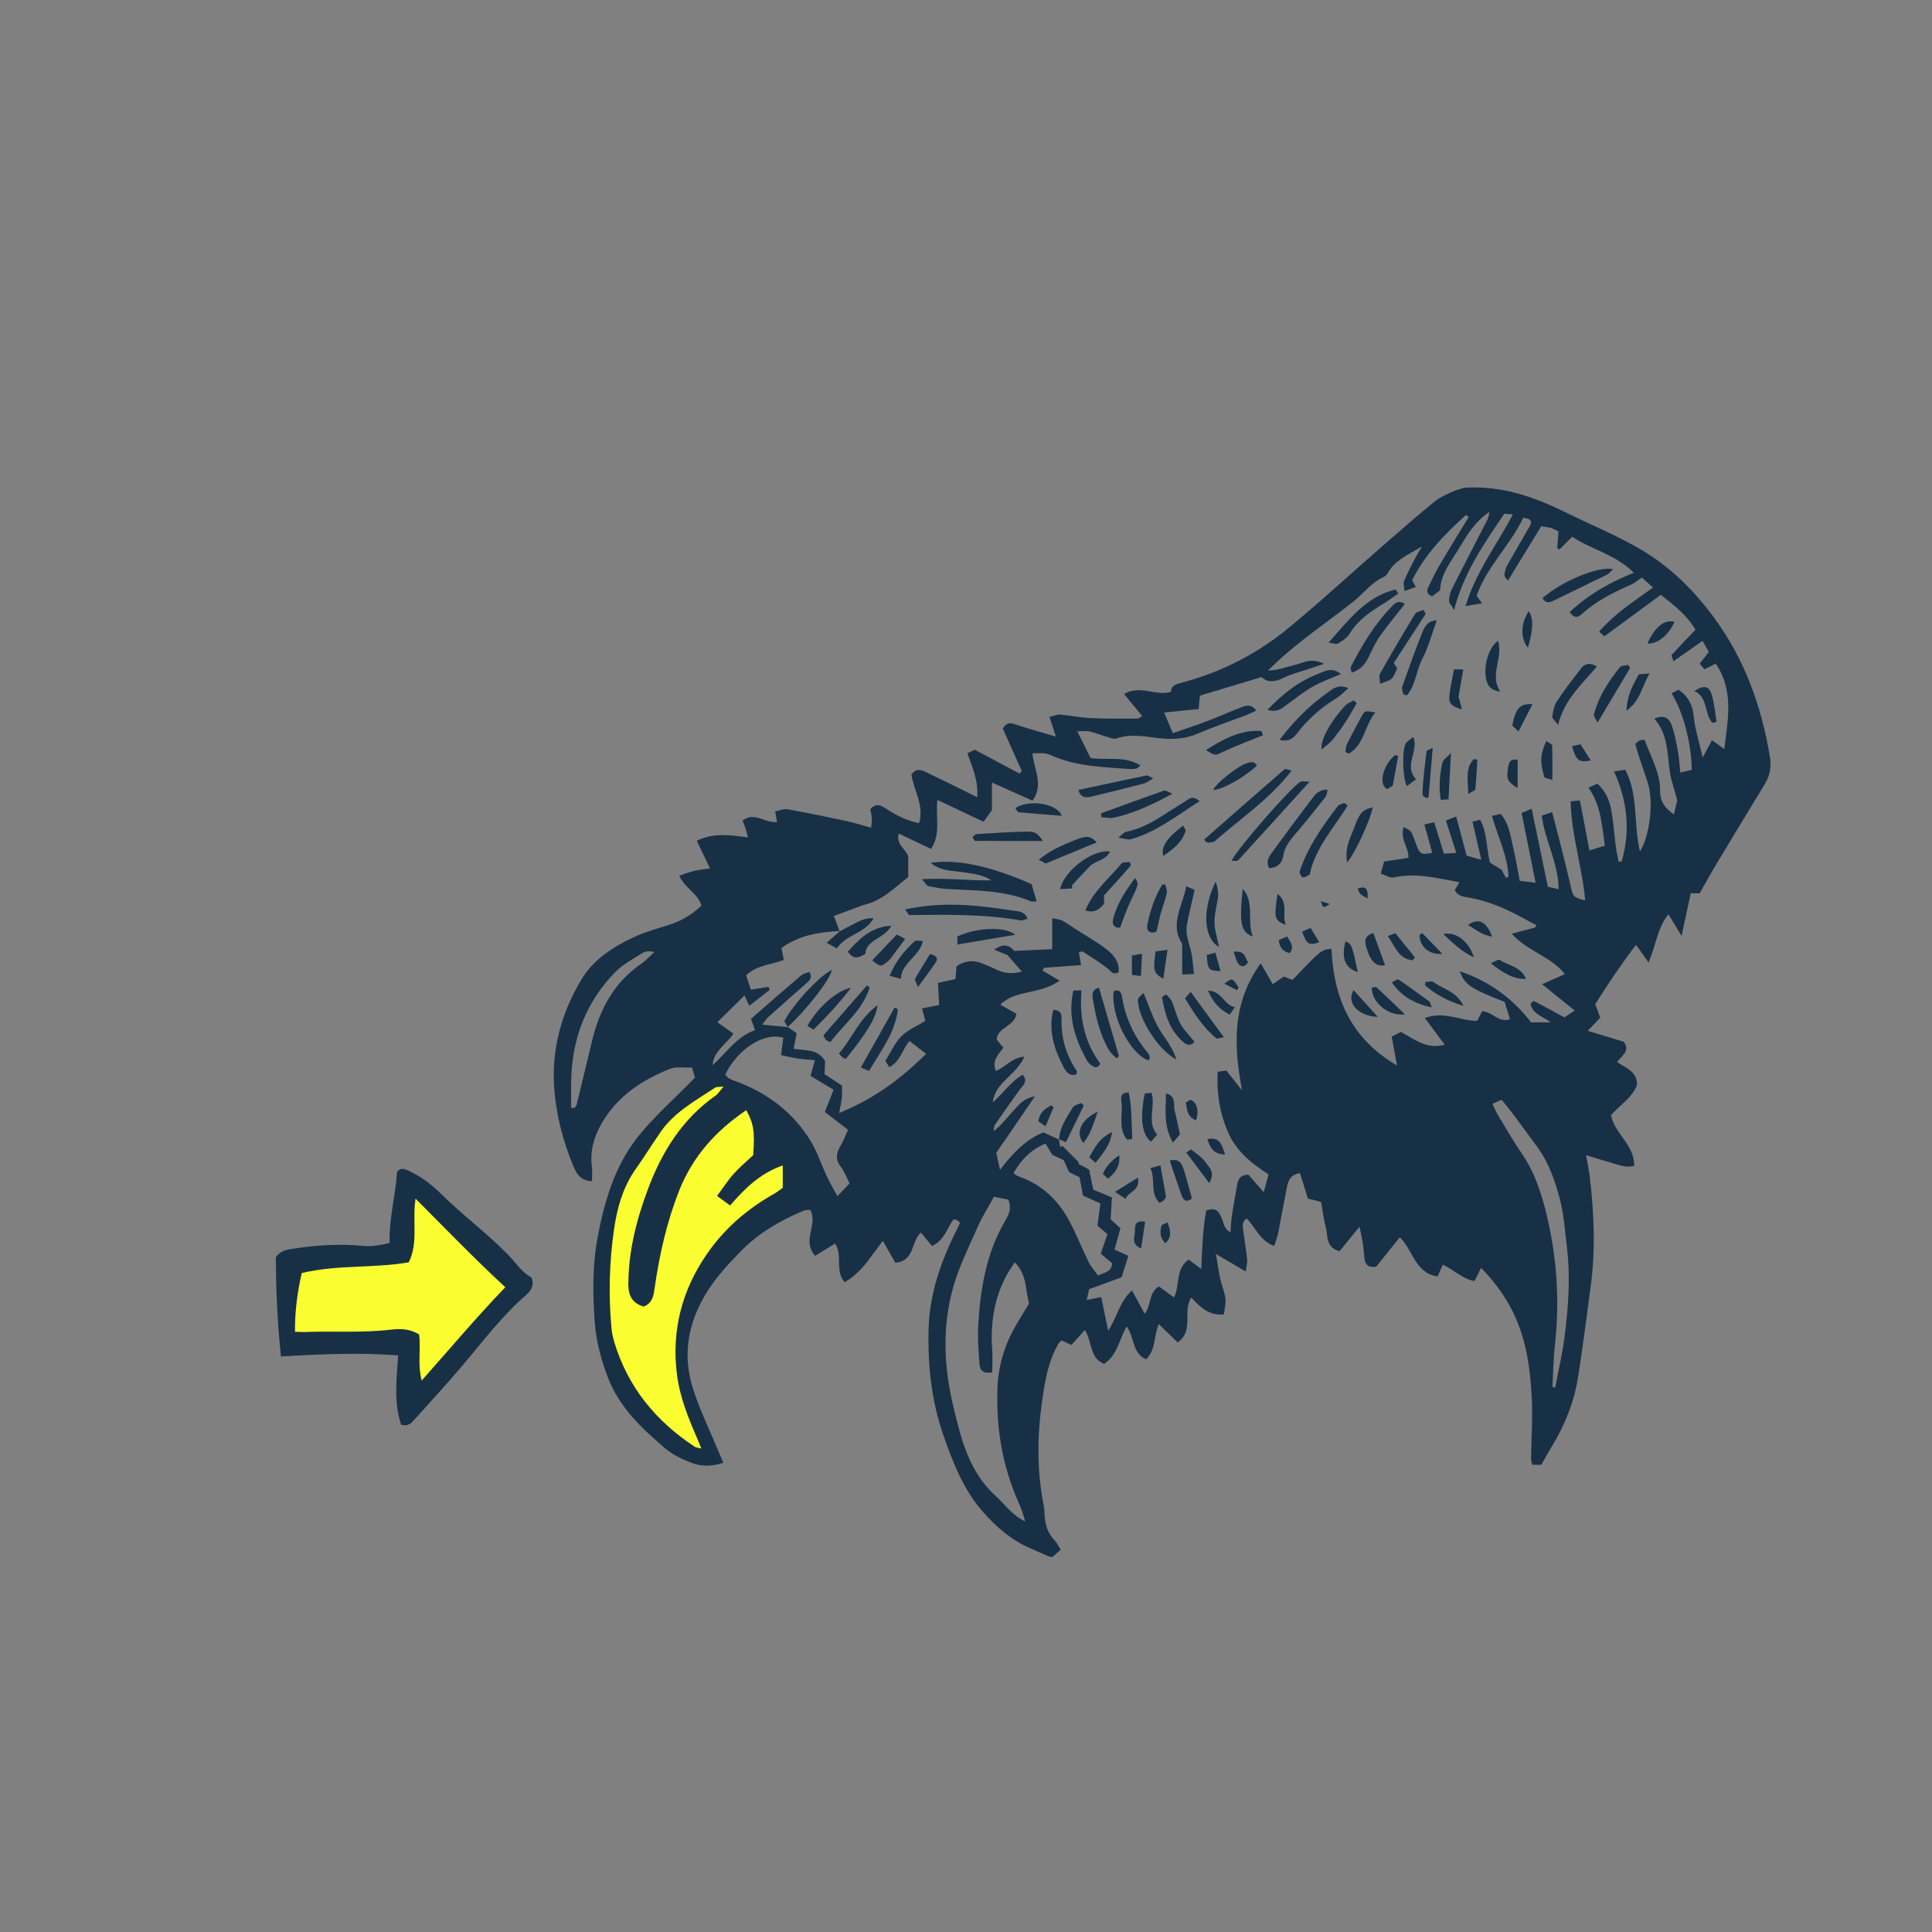 <svg version="1.1" id="svg" xmlns="http://www.w3.org/2000/svg" xmlns:xlink="http://www.w3.org/1999/xlink" x="0px" y="0px"
	 width="200px" height="200px" viewBox="0 0 200 200" enable-background="new 0 0 200 200" xml:space="preserve">
<rect x="0" y="0" width="200" height="200" fill="#808080" stroke="none"/>
<path class="stroke" fill="#183046"  fill-rule="evenodd" clip-rule="evenodd" d="M136.762,124.424c-0.432-0.109-0.834-0.212-1.371-0.349
	c-0.265-0.854-0.537-1.735-0.811-2.621c-0.938,0.112-1.214,0.708-1.349,1.388c-0.317,1.599-0.597,3.205-0.915,4.803
	c-0.087,0.435-0.26,0.852-0.41,1.336c-1.504-0.537-1.902-1.918-2.863-2.848c-0.537,0.4-0.389,0.921-0.324,1.409
	c0.127,0.951,0.29,1.896,0.387,2.849c0.035,0.336-0.08,0.686-0.154,1.231c-1.057-0.623-1.9-1.12-3.083-1.814
	c0.188,1.089,0.285,1.826,0.446,2.549c0.155,0.699,0.451,1.375,0.542,2.079c0.067,0.523-0.096,1.077-0.157,1.63
	c-1.611,0.151-2.46-0.791-3.379-1.74c-0.941,1.437,0.328,3.406-1.402,4.642c-0.622-0.601-1.255-1.21-1.97-1.899
	c-0.508,1.21-0.282,2.637-1.298,3.644c-1.472-0.615-1.185-2.287-2.018-3.395c-0.781,1.335-0.939,2.945-2.337,3.87
	c-1.545-0.616-1.209-2.334-1.994-3.509c-0.47,0.525-0.905,1.01-1.382,1.542c-0.363-0.159-0.695-0.307-1.046-0.461
	c-0.107,0.118-0.218,0.208-0.287,0.322c-1.061,1.772-1.389,3.78-1.679,5.764c-0.531,3.625-0.598,7.265,0.119,10.887
	c0.064,0.328,0.097,0.667,0.105,1.002c0.029,1.044,0.312,1.976,1.062,2.745c0.224,0.23,0.358,0.545,0.612,0.946
	c-0.329,0.29-0.627,0.551-0.858,0.755c-0.23-0.038-0.331-0.035-0.414-0.071c-0.657-0.286-1.308-0.583-1.963-0.871
	c-1.932-0.847-3.474-2.204-4.84-3.761c-2.005-2.284-3.079-5.064-4.063-7.881c-1.236-3.533-1.63-7.189-1.545-10.905
	c0.083-3.723,1.283-7.146,2.942-10.433c0.107-0.213,0.203-0.431,0.319-0.676c-0.116-0.101-0.206-0.202-0.317-0.27
	c-0.077-0.047-0.185-0.044-0.361-0.08c-0.666,0.897-0.945,2.175-2.229,2.754c-0.366-0.445-0.719-0.878-1.136-1.389
	c-1.046,0.863-0.604,2.959-2.663,3.118c-0.376-0.664-0.787-1.39-1.28-2.261c-1.224,1.535-2.135,3.244-3.957,4.277
	c-1.053-1.189-0.166-2.776-0.994-4.003c-0.656,0.404-1.337,0.826-2.062,1.273c-1.426-1.603,0.331-3.235-0.503-4.755
	c-0.194,0.023-0.487-0.006-0.724,0.095c-2.398,1.021-4.622,2.287-6.473,4.194c-1.274,1.312-2.505,2.618-3.483,4.184
	c-1.974,3.156-2.589,6.518-1.459,10.052c0.727,2.268,1.792,4.429,2.705,6.636c0.122,0.293,0.249,0.583,0.435,1.016
	c-1.187,0.396-2.281,0.41-3.299,0.01c-0.97-0.381-1.969-0.851-2.75-1.52c-2.412-2.058-4.716-4.23-5.898-7.304
	c-0.726-1.895-1.231-3.818-1.377-5.854c-0.208-2.931-0.227-5.851,0.32-8.74c0.684-3.604,1.721-7.151,3.966-10.079
	c1.735-2.261,3.944-4.158,6.102-6.381c-0.038-0.124-0.155-0.513-0.316-1.048c-0.792,0.037-1.619-0.122-2.28,0.141
	c-2.899,1.158-5.436,2.823-7.056,5.625c-0.818,1.416-1.23,2.9-1.02,4.545c0.059,0.452,0.01,0.92,0.01,1.458
	c-1.207-0.016-1.633-0.839-1.94-1.584c-1.084-2.622-1.792-5.34-1.98-8.198c-0.265-4.021,0.811-7.724,2.825-11.1
	c1.243-2.081,3.331-3.424,5.54-4.43c1.081-0.493,2.24-0.824,3.38-1.172c1.308-0.401,2.458-1.04,3.502-2.039
	c-0.337-1.258-1.699-1.769-2.294-3.103c0.58-0.188,1.079-0.385,1.595-0.508c0.487-0.116,0.992-0.156,1.591-0.245
	c-0.493-1.028-0.898-1.875-1.371-2.86c1.723-0.849,3.46-0.607,5.305-0.342c-0.125-0.463-0.186-0.73-0.27-0.99
	c-0.074-0.226-0.177-0.444-0.303-0.754c1.229-0.973,2.348,0.289,3.577,0.146c-0.054-0.3-0.106-0.6-0.194-1.097
	c0.434-0.082,0.886-0.296,1.285-0.225c2.022,0.36,4.038,0.777,6.047,1.209c0.838,0.18,1.658,0.445,2.603,0.702
	c0.028-0.339,0.087-0.646,0.069-0.948c-0.018-0.328-0.104-0.652-0.159-0.963c0.583-0.699,1.123-0.394,1.669-0.039
	c1.041,0.679,2.137,1.224,3.387,1.472c0.547-1.873-0.577-3.413-0.792-5.032c0.445-0.644,0.952-0.512,1.449-0.273
	c1.295,0.619,2.582,1.254,3.87,1.886c0.447,0.219,0.892,0.446,1.482,0.742c0.141-1.759-0.511-3.105-1.013-4.554
	c0.345-0.162,0.627-0.296,0.771-0.364c1.627,0.867,3.122,1.663,4.617,2.459c0.082-0.085,0.164-0.171,0.246-0.255
	c-0.668-1.495-1.338-2.988-1.968-4.398c0.459-0.748,0.917-0.566,1.458-0.382c1.248,0.423,2.523,0.764,4.034,1.211
	c-0.269-0.827-0.438-1.348-0.658-2.032c0.416-0.096,0.767-0.268,1.103-0.24c1.049,0.085,2.089,0.313,3.138,0.361
	c1.621,0.075,3.246,0.051,4.87,0.054c0.121,0,0.241-0.127,0.492-0.267c-0.617-0.747-1.203-1.456-1.887-2.285
	c1.702-0.985,3.241,0.257,4.857-0.218c-0.001-0.734,0.687-0.839,1.339-1.014c4.079-1.098,7.751-3.035,10.982-5.716
	c3.317-2.751,6.493-5.673,9.742-8.508c1.698-1.482,3.401-2.96,5.142-4.395c0.507-0.418,1.124-0.722,1.729-1
	c0.562-0.258,1.172-0.411,1.436-0.5c4.043-0.243,7.388,1.023,10.646,2.627c2.578,1.269,5.259,2.362,7.721,3.825
	c2.984,1.772,5.425,4.189,7.506,7.028c3.145,4.292,4.869,9.088,5.743,14.269c0.18,1.058,0.06,1.998-0.487,2.897
	c-1.641,2.707-3.291,5.409-4.921,8.121c-0.639,1.062-1.236,2.149-1.844,3.213c-0.267,0-0.501,0-0.925,0
	c-0.285,1.334-0.581,2.709-0.947,4.42c-0.529-0.87-0.904-1.489-1.36-2.238c-1.163,1.425-1.28,3.198-2.06,4.985
	c-0.496-0.698-0.839-1.176-1.299-1.822c-1.528,2.007-2.909,4.033-4.215,6.145c0.176,0.475,0.338,0.911,0.516,1.393
	c-0.4,0.42-0.781,0.818-1.299,1.359c1.326,0.402,2.498,0.757,3.717,1.127c0.71,0.904-0.124,1.41-0.676,2.099
	c0.851,0.613,2.069,0.938,2.067,2.345c-0.483,1.374-1.812,2.117-2.692,3.166c0.376,1.963,2.456,3.069,2.389,5.245
	c-0.899,0.23-1.69-0.133-2.492-0.357c-0.769-0.214-1.526-0.462-2.482-0.755c0.15,0.868,0.306,1.558,0.386,2.257
	c0.438,3.772,0.603,7.552,0.091,11.334c-0.424,3.132-0.812,6.27-1.308,9.392c-0.402,2.529-1.331,4.887-2.663,7.081
	c-0.397,0.653-0.763,1.324-1.145,1.99c-0.334,0-0.605,0-0.922,0c-0.055-0.228-0.137-0.405-0.135-0.583
	c0.025-2.157,0.184-4.323,0.066-6.473c-0.16-2.971-0.568-5.927-1.891-8.654c-0.82-1.689-1.911-3.198-3.354-4.67
	c-0.242,0.492-0.433,0.88-0.669,1.359c-1.219-0.202-2.111-1.147-3.287-1.697c-0.186,0.42-0.35,0.788-0.539,1.219
	c-2.365-0.333-2.525-2.739-3.918-4.045c-0.864,1.075-1.688,2.103-2.445,3.043c-0.835,0.115-1.131-0.249-1.211-0.855
	c-0.067-0.523-0.091-1.053-0.169-1.573c-0.073-0.493-0.194-0.978-0.343-1.714c-0.822,1.01-1.46,1.794-2.062,2.533
	c-1.479-0.403-1.186-1.566-1.416-2.413C137.023,126.241,136.924,125.33,136.762,124.424z M81.553,106.326l-0.017-0.009
	c0.304,0.207,0.608,0.415,0.94,0.642c-0.108,0.544-0.206,1.035-0.321,1.602c1.218,0.218,2.541-0.002,3.261,1.306
	c-0.02,0.434-0.042,0.896-0.062,1.326c0.618,0.407,1.172,0.772,1.803,1.188c0,0.427,0.031,0.849-0.009,1.263
	c-0.044,0.443-0.153,0.879-0.278,1.568c3.591-1.447,6.371-3.518,9-6.118c-0.684-0.531-1.187-0.919-1.716-1.33
	c-0.794,0.924-0.955,2.153-2.104,2.703c-0.151-0.247-0.267-0.435-0.398-0.652c0.563-0.891,0.977-1.857,1.667-2.546
	c0.681-0.679,1.643-1.075,2.475-1.592c-0.117-0.425-0.224-0.817-0.354-1.287c0.649-0.13,1.191-0.237,1.776-0.354
	c-0.038-0.805-0.075-1.538-0.111-2.291c0.7-0.152,1.243-0.27,1.808-0.393c0.039-0.505,0.071-0.922,0.103-1.328
	c0.874-0.596,1.741-0.652,2.647-0.297c0.535,0.21,1.062,0.439,1.581,0.684c0.792,0.375,1.583,0.423,2.536,0.16
	c-0.576-0.66-1.038-1.188-1.488-1.705c-0.388-0.155-0.786-0.315-1.377-0.551c0.993-0.718,1.593-0.454,2.066,0.119
	c1.312-0.059,2.547-0.114,3.945-0.177c0-0.995,0-2.009,0-3.202c0.478,0.107,0.799,0.116,1.053,0.251
	c0.463,0.245,0.882,0.569,1.324,0.852c0.97,0.618,1.973,1.188,2.906,1.857c0.891,0.639,1.695,1.386,1.599,2.626
	c-0.613,0.337-0.798-0.118-1.133-0.376c-0.817-0.632-1.698-1.184-2.567-1.746c-0.082-0.054-0.257,0.037-0.423,0.067
	c0.065,0.389,0.124,0.741,0.222,1.32c-1.339,0.099-2.581,0.189-3.824,0.281c-0.054,0.094-0.108,0.19-0.162,0.284
	c0.526,0.312,1.053,0.624,1.771,1.048c-2.111,1.504-4.546,0.882-6.137,2.484c0.626,0.354,1.151,0.65,1.667,0.941
	c-0.21,1.349-1.962,1.367-2.049,2.671c0.234,0.281,0.462,0.553,0.7,0.838c-0.561,0.74-1.223,1.374-0.778,2.405
	c0.974-0.351,1.597-1.359,2.96-1.481c-0.852,1.937-3.065,2.676-3.277,4.735c1.072-0.919,1.842-2.149,3.101-2.863
	c0.579,0.747-0.005,1.11-0.32,1.551c-0.86,1.207-1.726,2.411-2.562,3.635c-0.12,0.175-0.098,0.445-0.143,0.672
	c0.785-0.6,1.315-1.328,1.926-1.982c0.589-0.627,1.091-1.422,2.357-1.628c-1.428,2.082-2.689,3.924-4.002,5.84
	c0.103,0.458,0.207,0.934,0.389,1.757c1.39-1.812,2.725-3.157,4.481-3.872c0.597,0.271,1.115,0.507,1.634,0.741l-0.026-0.032
	c0.05,0.276,0.1,0.553,0.148,0.83c0.065-0.05,0.132-0.1,0.2-0.151c0.586,0.581,1.17,1.162,1.754,1.743
	c-0.038,0.037-0.076,0.074-0.114,0.111c0.376,0.197,0.75,0.396,1.146,0.604c0.149,0.726,0.291,1.418,0.43,2.091
	c0.66,0.272,1.263,0.521,1.927,0.794c-0.046,0.812-0.085,1.52-0.128,2.271c0.316,0.292,0.654,0.604,1.008,0.931
	c-0.213,0.778-0.41,1.5-0.604,2.205c0.496,0.224,0.911,0.41,1.431,0.646c-0.257,0.811-0.484,1.526-0.704,2.217
	c-1.139,0.417-2.212,0.812-3.354,1.23c-0.078,0.336-0.162,0.692-0.263,1.122c0.501-0.101,0.897-0.179,1.509-0.301
	c0.233,1.123,0.45,2.18,0.723,3.49c0.937-1.466,1.168-2.999,2.465-4.185c0.497,0.916,0.885,1.633,1.305,2.41
	c0.719-0.808,0.34-2.08,1.471-2.823c0.495,0.359,1.025,0.745,1.571,1.144c0.635-1.253,0.114-2.974,1.524-3.914
	c0.477,0.358,0.83,0.624,1.294,0.974c0.116-2.162,0.142-4.162,0.521-6.053c1.078-0.43,1.355,0.228,1.625,0.855
	c0.192,0.442,0.173,1.007,0.874,1.392c0.059-0.677,0.074-1.191,0.152-1.696c0.166-1.088,0.352-2.173,0.553-3.256
	c0.102-0.549,0.329-1.013,1.163-1c0.446,0.506,0.959,1.087,1.587,1.8c0.194-0.724,0.337-1.256,0.495-1.842
	c-1.849-1.178-3.399-2.453-4.247-4.476c-0.835-1.993-1.14-3.999-1.018-6.153c0.405-0.051,0.676-0.083,0.903-0.112
	c0.574,0.725,1.097,1.383,1.618,2.04c-0.872-4.607-1.068-8.994,1.935-13.153c0.487,0.851,0.855,1.493,1.241,2.165
	c0.438-0.303,0.812-0.561,1.143-0.787c0.374,0.143,0.662,0.252,0.905,0.346c2.98-3.124,2.98-3.124,4.03-3.214
	c0.232,5.015,1.937,9.237,6.791,12.075c-0.219-1.184-0.383-2.054-0.557-2.989c0.365-0.185,0.691-0.348,0.963-0.485
	c1.437,0.792,2.701,1.831,4.53,1.318c-0.689-0.923-1.307-1.749-2.058-2.754c1.99-0.777,3.707,0.311,5.422,0.285
	c0.193-0.383,0.354-0.696,0.505-0.997c1.072,0.058,1.729,1.239,2.883,0.83c-0.188-0.614-0.363-1.185-0.549-1.788
	c-3.505-1.371-4.14-1.777-4.644-3.173c3.157,1.064,5.541,2.894,7.385,5.289c0.707,0,1.234,0,2.031,0
	c-0.917-0.68-1.935-0.885-2.091-1.959c0.145-0.105,0.306-0.279,0.36-0.252c1.039,0.541,2.067,1.107,3.146,1.693
	c0.32-0.215,0.617-0.413,1.06-0.709c-1.146-0.924-2.171-1.752-3.375-2.727c0.882-0.389,1.581-0.697,2.362-1.041
	c-1.465-1.869-3.877-2.339-5.504-4.188c0.978-0.256,1.688-0.442,2.398-0.629c0.057-0.089,0.111-0.179,0.168-0.268
	c-0.176-0.081-0.359-0.149-0.525-0.244c-2.052-1.165-4.156-2.203-6.511-2.599c-0.577-0.097-1.133-0.181-1.422-0.763
	c0.166-0.285,0.31-0.53,0.481-0.823c-2.337-0.423-4.523-1.014-6.811-0.492c-0.373,0.084-0.84-0.24-1.33-0.396
	c0.131-0.48,0.214-0.791,0.34-1.254c0.82-0.124,1.649-0.249,2.514-0.379c0.082-1.055-0.914-1.92-0.48-3.208
	c0.332,0.225,0.664,0.334,0.787,0.558c0.251,0.456,0.375,0.979,0.578,1.463c0.346,0.818,0.545,0.899,1.584,0.65
	c-0.264-0.943-0.528-1.888-0.814-2.914c0.398-0.096,0.654-0.158,1.018-0.246c0.34,1.103,0.656,2.142,1.001,3.262
	c0.416-0.026,0.763-0.048,1.288-0.081c-0.381-1.189-0.714-2.221-1.078-3.35c0.296-0.116,0.572-0.225,1.065-0.417
	c0.371,1.391,0.71,2.664,1.081,4.05c0.365,0.103,0.784,0.222,1.521,0.432c-0.343-1.47-0.617-2.653-0.917-3.941
	c0.193-0.051,0.475-0.124,0.793-0.206c0.768,1.428,0.635,2.97,1.021,4.443c0.43,0.262,0.873,0.533,1.208,0.736
	c0.177,0.339,0.304,0.58,0.431,0.821c0.093-0.033,0.187-0.066,0.28-0.099c-0.091-2.177-1.112-4.149-1.718-6.296
	c0.416-0.094,0.67-0.151,0.902-0.204c0.893,1.018,1.004,2.241,1.281,3.39c0.273,1.139,0.457,2.299,0.696,3.532
	c0.446,0.056,0.94,0.117,1.647,0.206c-0.51-2.54-0.979-4.863-1.453-7.218c0.347-0.15,0.594-0.257,1.044-0.451
	c0.564,2.729,1.103,5.329,1.673,8.083c0.24,0.054,0.623,0.136,1.119,0.245c-0.037-2.749-1.424-5.016-1.752-7.607
	c0.303-0.104,0.588-0.202,1.078-0.37c0.66,2.601,1.34,5.082,1.902,7.589c0.251,1.117,0.254,1.259,1.512,1.544
	c-0.288-3.432-1.424-6.73-1.503-10.253c0.427-0.04,0.685-0.064,0.961-0.091c0.334,1.747,0.653,3.424,0.987,5.175
	c0.615-0.188,1.084-0.331,1.601-0.49c-0.313-2.078-0.384-4.157-1.7-6.007c0.383-0.172,0.655-0.295,0.922-0.416
	c0.896,0.809,1.275,1.797,1.459,2.839c0.215,1.221,0.293,2.464,0.453,3.694c0.068,0.525,0.193,1.043,0.292,1.565
	c0.104-0.017,0.21-0.033,0.315-0.051c0.904-3.13,0.615-6.195-0.791-9.309c0.456-0.069,0.796-0.122,1.154-0.175
	c1.41,2.652,0.822,5.596,1.527,8.451c1.018-1.572,1.408-5.079,0.852-6.952c-0.272-0.918-0.612-1.817-0.91-2.728
	c-0.16-0.487-0.297-0.982-0.435-1.439c0.216-0.179,0.312-0.295,0.435-0.351c0.121-0.054,0.269-0.047,0.534-0.086
	c0.625,1.741,1.628,3.375,1.612,5.286c-0.008,1.117,0.485,1.775,1.429,2.439c0.153-0.659,0.283-1.208,0.345-1.478
	c-0.311-1.151-0.635-2.013-0.766-2.903c-0.283-1.911-0.174-3.912-1.608-5.523c0.961-0.434,1.521-0.081,1.774,0.614
	c0.307,0.842,0.479,1.74,0.643,2.626c0.138,0.738,0.18,1.493,0.274,2.333c0.501-0.118,0.853-0.201,1.188-0.281
	c-0.07-2.871-0.888-5.969-2.094-7.918c0.243-0.129,0.479-0.256,0.711-0.379c1.021,0.7,1.469,1.578,1.586,2.788
	c0.132,1.339,0.564,2.647,0.925,4.231c0.416-0.777,0.685-1.279,0.956-1.788c0.479,0.342,0.799,0.573,1.279,0.916
	c0.389-3.136,1-6.068-0.887-8.838c-0.429,0.212-0.788,0.389-1.175,0.58c-0.191-0.231-0.336-0.404-0.479-0.579
	c0.337-0.438,0.62-0.811,0.934-1.217c-0.197-0.356-0.378-0.678-0.638-1.146c-1.018,0.71-1.969,1.374-3.018,2.105
	c-0.096-0.332-0.241-0.588-0.18-0.656c0.786-0.864,1.603-1.703,2.458-2.596c-0.837-1.46-2.141-2.489-3.59-3.622
	c-1.888,1.39-3.755,2.766-5.836,4.298c-0.075-0.065-0.275-0.235-0.555-0.476c1.714-1.965,3.658-3.177,5.592-4.566
	c-0.487-0.437-0.832-0.75-1.16-1.044c-0.427,0.288-0.747,0.58-1.123,0.743c-1.855,0.807-3.647,1.703-5.153,3.093
	c-0.366,0.338-0.761,0.359-1.199-0.252c1.912-1.803,4.138-3.076,6.644-4.076c-1.848-1.877-4.369-2.388-6.381-3.729
	c-0.503,0.504-0.91,0.912-1.318,1.321c-0.076-0.049-0.152-0.097-0.229-0.146c0.041-0.557,0.082-1.113,0.125-1.731
	c-0.251-0.119-0.498-0.268-0.766-0.352c-0.265-0.083-0.55-0.099-1.019-0.175c-1.126,1.839-2.259,3.691-3.448,5.632
	c-0.119-0.182-0.371-0.394-0.358-0.586c0.026-0.368,0.147-0.756,0.329-1.08c0.771-1.379,1.581-2.739,2.366-4.111
	c0.063-0.109,0.046-0.265,0.063-0.374c-0.096-0.098-0.148-0.194-0.226-0.227c-0.128-0.054-0.272-0.066-0.584-0.137
	c-1.343,2.843-3.774,5.068-4.835,8.071c0.196,0.266,0.316,0.429,0.577,0.783c-0.59,0.099-0.959,0.16-1.716,0.287
	c1.109-3.655,3.291-6.373,4.892-9.491c-0.359-0.029-0.622-0.05-0.877-0.071c-2.083,3.075-4.184,6.062-5.202,9.968
	c-0.301-0.528-0.537-0.752-0.525-0.962c0.027-0.418,0.119-0.863,0.307-1.235c1.208-2.397,2.453-4.773,3.671-7.164
	c0.122-0.24,0.15-0.526,0.223-0.792c-1.49,0.954-2.318,2.367-3.138,3.733c-0.81,1.352-1.906,2.612-1.994,4.39
	c-0.258,0.194-0.553,0.417-0.81,0.611c-0.573-0.213-0.594-0.555-0.397-0.955c0.359-0.727,0.692-1.47,1.102-2.167
	c1.005-1.71,2.049-3.397,3.078-5.093c-0.096-0.068-0.189-0.135-0.283-0.203c-2.2,1.986-4.263,4.088-5.578,6.767
	c0.157,0.272,0.254,0.441,0.392,0.684c-0.42,0.151-0.715,0.257-1.182,0.425c-0.027-0.438-0.15-0.779-0.047-1.026
	c0.328-0.791,0.731-1.55,1.122-2.315c0.175-0.342,0.384-0.667,0.736-1.271c-1.508,0.886-2.805,1.441-3.531,2.731
	c-0.091,0.161-0.234,0.336-0.396,0.407c-1.295,0.568-2.111,1.72-3.177,2.565c-2.798,2.218-5.796,4.183-8.368,6.685
	c-0.158,0.156-0.322,0.306-0.484,0.459c1.006-0.037,1.887-0.354,2.789-0.586c0.867-0.223,1.725-0.785,3.02-0.113
	c-0.733,0.244-1.162,0.382-1.588,0.529c-0.904,0.311-1.851,0.538-2.695,0.963c-0.879,0.439-1.614,0.417-2.18-0.122
	c-2.242,0.676-4.334,1.308-6.374,1.922c-0.051,0.517-0.097,0.971-0.138,1.389c-1.237,0.124-2.347,0.235-3.57,0.357
	c0.343,0.815,0.594,1.413,0.9,2.138c1.224-0.428,2.399-0.812,3.555-1.25c1.166-0.441,2.304-0.957,3.467-1.399
	c0.508-0.193,1.074-0.438,1.619,0.318c-0.408,0.182-0.729,0.344-1.064,0.471c-1.655,0.629-3.34,1.194-4.965,1.896
	c-1.003,0.433-1.984,0.574-3.067,0.552c-1.798-0.037-3.595-0.688-5.406-0.03c-0.23,0.084-0.56-0.058-0.831-0.138
	c-0.644-0.19-1.271-0.444-1.922-0.594c-0.369-0.085-0.772-0.016-1.274-0.016c0.509,1.025,0.93,1.875,1.368,2.757
	c1.689,0.282,3.518-0.267,5.167,0.775c-0.192,0.155-0.29,0.291-0.411,0.318c-0.229,0.052-0.475,0.071-0.71,0.054
	c-2.763-0.212-5.556-0.253-8.149-1.435c-0.215-0.099-0.457-0.17-0.69-0.188c-0.399-0.031-0.802-0.008-1.22-0.008
	c0.176,1.727,1.188,3.278,0.01,4.905c-1.377-0.615-2.705-1.209-4.205-1.88c0,1.137,0,2.04,0,2.866
	c-0.345,0.48-0.617,0.858-0.863,1.199c-1.625-0.77-3.15-1.493-4.78-2.264c-0.215,1.804,0.395,3.479-0.66,5.071
	c-1.145-0.543-2.228-1.056-3.34-1.583c-0.292,1.088,0.602,1.472,0.981,2.335c0,0.558,0,1.314,0,2.161
	c-1.437,1.124-2.724,2.476-4.628,2.896c-1.034,0.382-2.066,0.765-3.069,1.135c0.199,0.534,0.396,1.059,0.594,1.584l0.032-0.027
	c-2.174,0.104-4.273,0.457-6.053,1.761c0.09,0.461,0.167,0.858,0.241,1.234c-1.352,0.523-2.82,0.523-3.898,1.602
	c0.183,0.546,0.342,1.023,0.492,1.472c0.715-0.111,1.269-0.199,1.825-0.287c0.036,0.106,0.073,0.213,0.11,0.32
	c-0.674,0.527-1.348,1.056-2.101,1.645c-0.181-0.396-0.303-0.664-0.49-1.078c-0.991,0.975-1.89,1.855-2.813,2.766
	c0.672,0.482,1.168,0.837,1.662,1.193c-0.82,1.181-2.056,1.818-2.153,3.265c1.43-1.282,2.491-2.971,4.388-3.628
	c-0.15-0.416-0.257-0.719-0.419-1.172c1.727-1.502,3.448-3.012,5.192-4.494c0.225-0.192,0.566-0.246,0.857-0.363
	c0.353,0.599,0.008,0.891-0.316,1.179c-1.291,1.143-2.592,2.275-3.873,3.429c-0.245,0.22-0.422,0.514-0.688,0.845
	C79.936,106.172,80.744,106.247,81.553,106.326z M102.719,142.059c-1.127,0.203-1.297-0.367-1.334-0.959
	c-0.082-1.284-0.199-2.576-0.125-3.855c0.22-3.81,0.833-7.529,2.812-10.896c0.361-0.612,0.676-1.278,0.309-2.162
	c-0.438-0.089-0.928-0.188-1.488-0.302c-0.605,1.109-1.225,2.082-1.685,3.126c-0.906,2.055-1.923,4.094-2.532,6.243
	c-1.144,4.045-0.975,8.17-0.009,12.242c0.81,3.412,1.622,6.841,4.394,9.352c0.991,0.897,1.752,2.059,3.061,2.642
	c-0.187-0.77-0.467-1.467-0.768-2.158c-1.62-3.716-2.243-7.61-2.097-11.646c0.09-2.457,0.814-4.711,2.097-6.798
	c0.399-0.65,0.786-1.308,1.174-1.952c-0.396-1.447-0.21-3.013-1.487-4.262c-0.335,0.536-0.634,0.961-0.876,1.415
	c-1.285,2.402-1.646,4.979-1.453,7.669C102.765,140.502,102.719,141.252,102.719,142.059z M75.076,111.228
	c0.152,0.17,0.232,0.3,0.346,0.375c0.158,0.104,0.337,0.181,0.516,0.244c3.402,1.208,6.165,3.254,8.035,6.362
	c0.661,1.098,1.057,2.354,1.601,3.523c0.294,0.631,0.649,1.229,1.112,2.097c0.59-0.619,0.979-1.025,1.266-1.329
	c-0.365-0.706-0.553-1.261-0.895-1.691c-0.619-0.779-0.486-1.472-0.018-2.243c0.311-0.515,0.515-1.092,0.749-1.609
	c-0.897-0.69-1.67-1.285-2.4-1.848c0.351-0.889,0.625-1.584,0.905-2.297c-0.862-0.521-1.621-0.976-2.388-1.438
	c0.162-0.575,0.282-1.004,0.454-1.619c-0.691-0.066-1.247-0.095-1.795-0.179c-0.541-0.082-1.076-0.22-1.709-0.354
	c0.094-0.718,0.163-1.263,0.231-1.794C79.108,106.838,76.408,108.542,75.076,111.228z M108.229,118.384
	c-1.537,0.631-2.531,1.707-3.315,3.061c0.221,0.16,0.29,0.233,0.376,0.27c0.308,0.13,0.625,0.238,0.93,0.373
	c2.01,0.887,3.448,2.4,4.467,4.29c0.745,1.382,1.312,2.856,2.008,4.266c0.244,0.497,0.633,0.921,0.961,1.388
	c0.721-0.307,1.446-0.386,1.467-1.27c-0.393-0.328-0.75-0.626-1.172-0.978c0.236-0.696,0.462-1.358,0.687-2.018
	c-0.359-0.311-0.674-0.582-1.028-0.887c0.102-0.768,0.199-1.516,0.301-2.295c-0.637-0.29-1.23-0.562-1.799-0.821
	c-0.136-0.707-0.251-1.312-0.361-1.896c-0.384-0.188-0.722-0.355-1.08-0.531c-0.198-0.438-0.395-0.869-0.562-1.241
	c-0.457-0.211-0.844-0.391-1.17-0.542C108.698,119.16,108.505,118.841,108.229,118.384z M160.709,143.565
	c0.094,0.026,0.188,0.054,0.281,0.08c0.327-1.729,0.738-3.445,0.964-5.188c0.407-3.138,0.631-6.293,0.24-9.456
	c-0.2-1.613-0.298-3.26-0.706-4.822c-0.494-1.886-1.129-3.761-2.302-5.378c-0.839-1.154-1.683-2.307-2.537-3.451
	c-0.369-0.492-0.767-0.963-1.197-1.5c-0.335,0.144-0.61,0.262-0.96,0.411c0.232,0.477,0.39,0.875,0.608,1.235
	c0.82,1.35,1.614,2.719,2.504,4.022c1.182,1.731,1.847,3.686,2.358,5.661c1.195,4.628,1.529,9.34,0.998,14.107
	C160.803,140.706,160.789,142.141,160.709,143.565z M59.127,114.69c0.124-0.002,0.248-0.007,0.371-0.01
	c0.07-0.12,0.172-0.231,0.204-0.36c0.544-2.227,1.079-4.454,1.618-6.681c0.777-3.202,2.269-5.942,5.05-7.866
	c0.499-0.345,0.915-0.811,1.368-1.221c-0.479-0.117-0.914-0.097-1.236,0.107c-0.966,0.609-2.015,1.162-2.801,1.964
	c-3.006,3.067-4.457,6.825-4.571,11.104C59.104,112.714,59.127,113.703,59.127,114.69z"/>
<path class="stroke" fill="#183046"  fill-rule="evenodd" clip-rule="evenodd" d="M96.34,89.325c2.709-0.435,6.251,0.346,10.451,2.202
	c0.161,0.55,0.32,1.096,0.521,1.779c-0.227,0-0.455,0.062-0.627-0.01c-2.719-1.144-5.609-1.101-8.475-1.256
	c-0.708-0.039-1.416-0.167-2.111-0.315c-0.177-0.039-0.305-0.31-0.672-0.709c2.564-0.158,4.858,0.162,7.185,0.114
	c-0.894-0.611-1.938-0.673-2.962-0.845C98.601,90.108,97.459,90.224,96.34,89.325z"/>
<path class="stroke" fill="#183046"  fill-rule="evenodd" clip-rule="evenodd" d="M93.689,94.147c3.835-0.85,7.462-0.458,11.081,0.109
	c0.542,0.084,1.268,0.009,1.608,0.85c-0.289,0.076-0.512,0.209-0.705,0.175c-3.822-0.667-7.68-0.596-11.534-0.557
	C94.057,94.726,93.971,94.518,93.689,94.147z"/>
<path class="stroke" fill="#183046"  fill-rule="evenodd" clip-rule="evenodd" d="M133.703,79.776c-2.271,2.969-5.25,4.914-8.008,7.355
	c-0.088,0.015-0.366,0.085-0.647,0.098c-0.112,0.004-0.23-0.119-0.315-0.167c-0.021-0.099-0.055-0.172-0.037-0.188
	c2.758-2.424,5.517-4.847,8.293-7.251C133.064,79.557,133.309,79.687,133.703,79.776z"/>
<path class="stroke" fill="#183046"  fill-rule="evenodd" clip-rule="evenodd" d="M127.489,89.122c0.457-1.12,6.255-7.742,7.132-8.19
	c0.211-0.107,0.523-0.016,0.95-0.016c-2.53,2.794-4.955,5.479-7.397,8.148C128.088,89.158,127.836,89.099,127.489,89.122z"/>
<path class="stroke" fill="#183046"  fill-rule="evenodd" clip-rule="evenodd" d="M137.434,81.748c-0.097,0.378-0.093,0.596-0.197,0.727
	c-1.039,1.305-2.072,2.616-3.16,3.882c-0.567,0.661-1.083,1.305-1.226,2.205c-0.122,0.78-0.59,1.263-1.465,1.308
	c-0.36-0.648-0.038-1.164,0.285-1.609c1.346-1.859,2.718-3.697,4.104-5.527C136.134,82.261,136.5,81.73,137.434,81.748z"/>
<path class="stroke" fill="#183046"  fill-rule="evenodd" clip-rule="evenodd" d="M147.593,63.534c-1.089,1.677-2.177,3.352-3.311,5.101
	c0.104,0.158,0.226,0.346,0.349,0.534c-0.475,1.185-0.475,1.185-1.782,1.603c0-0.401-0.124-0.804,0.019-1.058
	c1.174-2.077,2.38-4.134,3.624-6.17c0.139-0.225,0.567-0.272,0.862-0.403C147.432,63.272,147.513,63.403,147.593,63.534z"/>
<path class="stroke" fill="#183046"  fill-rule="evenodd" clip-rule="evenodd" d="M122.803,91.748c0.403,0.175,0.602,0.262,0.861,0.375
	c-0.188,0.833-0.363,1.617-0.544,2.399c-0.431,1.876-0.396,1.866,0.128,3.773c0.211,0.765,0.23,1.583,0.358,2.528
	c-0.439,0.022-0.771,0.038-1.227,0.06c0-1.112,0-2.082,0-3.187C121.06,95.727,122.398,93.851,122.803,91.748z"/>
<path class="stroke" fill="#183046"  fill-rule="evenodd" clip-rule="evenodd" d="M145.429,62.519c-0.92,1.179-1.812,2.239-2.604,3.37
	c-0.483,0.69-0.821,1.484-1.202,2.242c-0.352,0.701-0.826,1.235-1.703,1.497c-0.044-0.275-0.148-0.485-0.084-0.606
	c1.162-2.201,2.407-4.349,4.159-6.151C144.352,62.504,144.701,62.044,145.429,62.519z"/>
<path class="stroke" fill="#183046"  fill-rule="evenodd" clip-rule="evenodd" d="M111.113,102.533c0.324,0,0.505,0,0.844,0c-0.232,2.736,0.271,5.301,1.938,7.569
	c-0.19,0.447-0.515,0.478-0.889,0.191c-0.187-0.144-0.375-0.317-0.488-0.518C111.285,107.559,110.509,105.248,111.113,102.533z"/>
<path class="stroke" fill="#183046"  fill-rule="evenodd" clip-rule="evenodd" d="M139.498,83.401c-1.394,2.308-3.338,4.331-3.913,7.124
	c-0.126,0.073-0.284,0.18-0.457,0.258c-0.08,0.037-0.186,0.018-0.35,0.029c-0.082-0.184-0.293-0.429-0.241-0.588
	c0.832-2.541,2.357-4.688,3.953-6.786c0.137-0.18,0.46-0.219,0.695-0.323C139.29,83.209,139.394,83.306,139.498,83.401z"/>
<path class="stroke" fill="#183046"  fill-rule="evenodd" clip-rule="evenodd" d="M118.871,109.772c-1.922-0.697-3.944-4.743-3.576-7.163
	c0.581-0.252,0.783,0.111,0.857,0.577c0.351,2.218,1.271,4.164,2.724,5.87c0.104,0.123,0.131,0.326,0.15,0.497
	C119.034,109.619,118.927,109.699,118.871,109.772z"/>
<path class="stroke" fill="#183046"  fill-rule="evenodd" clip-rule="evenodd" d="M145.278,71.875c-0.047-0.252-0.2-0.541-0.126-0.75
	c0.681-1.938,1.362-3.88,2.138-5.782c0.205-0.504,0.555-1.106,1.446-1.123c-0.518,1.416-0.873,2.796-1.517,4.026
	c-0.624,1.196-0.666,2.694-1.581,3.738C145.519,71.949,145.398,71.913,145.278,71.875z"/>
<path class="stroke" fill="#183046"  fill-rule="evenodd" clip-rule="evenodd" d="M132.45,76.586c1.522-1.965,3.104-3.561,4.957-4.871
	c0.546-0.388,1.129-0.946,2.175-0.473c-0.463,0.395-0.799,0.765-1.205,1.016c-1.598,0.982-2.986,2.176-4.122,3.681
	C133.906,76.402,133.431,76.836,132.45,76.586z"/>
<path class="stroke" fill="#183046"  fill-rule="evenodd" clip-rule="evenodd" d="M144.752,61.44c-0.526,0.362-1.037,0.749-1.58,1.082
	c-1.347,0.825-2.631,1.688-3.476,3.098c-0.255,0.424-0.751,0.729-1.19,1.004c-0.16,0.101-0.477-0.042-0.975-0.106
	c2.122-2.366,3.879-4.768,6.939-5.491C144.564,61.165,144.658,61.303,144.752,61.44z"/>
<path class="stroke" fill="#183046"  fill-rule="evenodd" clip-rule="evenodd" d="M115.583,109.56c-0.265-0.282-0.592-0.527-0.784-0.854
	c-0.933-1.593-1.345-3.364-1.646-5.159c-0.078-0.462-0.233-1.086,0.613-1.303c0.692,2.371,1.38,4.726,2.067,7.08
	C115.75,109.403,115.666,109.481,115.583,109.56z"/>
<path class="stroke" fill="#183046"  fill-rule="evenodd" clip-rule="evenodd" d="M159.681,61.914c1.999-1.75,5.812-3.348,7.3-2.991
	c-0.244,0.228-0.4,0.456-0.614,0.562c-1.795,0.886-3.606,1.74-5.402,2.627C160.461,62.361,160.026,62.542,159.681,61.914z"/>
<path class="stroke" fill="#183046"  fill-rule="evenodd" clip-rule="evenodd" d="M124.181,82.939c-2.393,1.517-4.481,3.2-7.103,3.938
	c-0.304,0.086-0.677-0.074-1.31-0.159c0.426-0.342,0.576-0.562,0.761-0.598c2.334-0.443,4.114-1.958,6.083-3.109
	C123.024,82.771,123.387,82.24,124.181,82.939z"/>
<path class="stroke" fill="#183046"  fill-rule="evenodd" clip-rule="evenodd" d="M165.316,68.988c-1.531,1.834-3.365,3.381-4.02,6.056
	c-0.32-0.438-0.637-0.678-0.605-0.865c0.085-0.555,0.197-1.162,0.498-1.617c0.764-1.158,1.625-2.251,2.469-3.354
	C164.051,68.698,164.553,68.558,165.316,68.988z"/>
<path class="stroke" fill="#183046"  fill-rule="evenodd" clip-rule="evenodd" d="M138.811,69.775c-1.117,0.488-2.057,0.811-2.904,1.293
	c-0.896,0.512-1.71,1.173-2.555,1.775c-0.556,0.397-1.047,0.97-2.143,0.638c1.609-1.692,3.262-2.966,5.263-3.731
	C137.106,69.508,137.835,68.99,138.811,69.775z"/>
<path class="stroke" fill="#183046"  fill-rule="evenodd" clip-rule="evenodd" d="M121.785,109.675c-1.75-0.881-3.673-3.822-3.947-5.712
	c-0.089-0.597-0.089-0.597,0.544-1.176c0.488,1.178,0.882,2.377,1.469,3.475C120.417,107.32,121.306,108.203,121.785,109.675z"/>
<path class="stroke" fill="#183046"  fill-rule="evenodd" clip-rule="evenodd" d="M111.434,111.215c-0.77,0.255-1.109-0.316-1.378-0.835
	c-0.959-1.835-1.54-3.742-1.021-5.843c0.776,0.023,0.869,0.463,0.857,0.898c-0.058,1.983,0.456,3.791,1.577,5.432
	C111.507,110.923,111.453,111.04,111.434,111.215z"/>
<path class="stroke" fill="#183046"  fill-rule="evenodd" clip-rule="evenodd" d="M111.639,81.77c2.431-0.519,4.74-1.018,7.056-1.493
	c0.14-0.028,0.318,0.133,0.687,0.297c-0.428,0.246-0.666,0.458-0.941,0.53c-1.847,0.481-3.697,0.944-5.554,1.384
	C112.338,82.617,111.835,82.527,111.639,81.77z"/>
<path class="stroke" fill="#183046"  fill-rule="evenodd" clip-rule="evenodd" d="M168.749,69.148c-1.085,1.819-2.169,3.637-3.376,5.664
	c-0.17-0.386-0.425-0.677-0.369-0.885c0.496-1.835,1.503-3.407,2.693-4.858c0.153-0.186,0.559-0.164,0.848-0.237
	C168.613,68.937,168.681,69.043,168.749,69.148z"/>
<path class="stroke" fill="#183046"  fill-rule="evenodd" clip-rule="evenodd" d="M81.553,106.326c-0.12-0.203-0.24-0.408-0.357-0.604
	c0.843-1.71,3.704-4.793,4.924-5.311c-0.198,1.009-2.627,4.136-4.584,5.905C81.536,106.317,81.553,106.326,81.553,106.326z"/>
<path class="stroke" fill="#183046"  fill-rule="evenodd" clip-rule="evenodd" d="M113.986,84.196c2.166-0.789,4.329-1.587,6.504-2.35
	c0.157-0.056,0.4,0.137,0.879,0.319c-2.09,1.139-3.992,2.021-6.063,2.481c-0.413,0.092-0.873-0.035-1.312-0.059
	C113.992,84.457,113.989,84.327,113.986,84.196z"/>
<path class="stroke" fill="#183046"  fill-rule="evenodd" clip-rule="evenodd" d="M85.96,107.876c-0.271-0.124-0.378-0.143-0.436-0.206
	c-0.09-0.104-0.147-0.236-0.293-0.481c1.496-1.714,3.005-3.447,4.517-5.18c0.091,0.07,0.185,0.14,0.276,0.212
	C89.319,104.535,87.389,105.998,85.96,107.876z"/>
<path class="stroke" fill="#183046"  fill-rule="evenodd" clip-rule="evenodd" d="M107.962,87.062c-2.397,0-4.709,0.003-7.021-0.015c-0.074,0-0.15-0.21-0.272-0.394
	c0.16-0.118,0.292-0.3,0.435-0.309c1.715-0.105,3.431-0.225,5.147-0.254C107.208,86.074,107.398,86.253,107.962,87.062z"/>
<path class="stroke" fill="#183046"  fill-rule="evenodd" clip-rule="evenodd" d="M89.963,110.87c-0.3-0.128-0.497-0.213-0.849-0.363
	c1.196-2.127,2.347-4.166,3.493-6.204c0.115,0.057,0.228,0.113,0.342,0.172C92.681,106.91,91.173,108.785,89.963,110.87z"/>
<path class="stroke" fill="#183046"  fill-rule="evenodd" clip-rule="evenodd" d="M110.988,91.97c-0.401,0.023-0.804,0.046-1.242,0.072
	c0.413-1.935,3.354-4.137,5.166-3.891c-0.441,0.933-1.521,0.926-2.113,1.544c-0.617,0.642-1.219,1.298-1.826,1.948
	C110.979,91.752,110.984,91.861,110.988,91.97z"/>
<path class="stroke" fill="#183046"  fill-rule="evenodd" clip-rule="evenodd" d="M117.078,89.577c-0.467,0.528-0.93,1.059-1.398,1.584
	c-0.447,0.499-0.897,0.994-1.39,1.535c0,0.283,0,0.598,0,0.867c-0.485,0.596-0.981,0.972-1.939,0.689
	c0.838-2.036,2.478-3.319,3.746-4.866c0.14-0.17,0.571-0.102,0.866-0.145C117.002,89.353,117.039,89.465,117.078,89.577z"/>
<path class="stroke" fill="#183046"  fill-rule="evenodd" clip-rule="evenodd" d="M139.464,89.279c-0.327-1.588,0.448-2.775,0.872-3.988
	c0.416-1.197,0.906-1.535,1.769-1.717C141.914,84.728,140.346,88.215,139.464,89.279z"/>
<path class="stroke" fill="#183046"  fill-rule="evenodd" clip-rule="evenodd" d="M136.811,77.58c-0.176-1.043,1.16-3.208,2.488-4.573
	c0.221-0.226,0.559-0.337,0.843-0.501c0.1,0.095,0.2,0.19,0.302,0.285c-0.367,0.627-0.711,1.27-1.11,1.875
	c-0.44,0.671-0.903,1.333-1.417,1.949C137.605,76.985,137.184,77.261,136.811,77.58z"/>
<path class="stroke" fill="#183046"  fill-rule="evenodd" clip-rule="evenodd" d="M113.537,87.205c-1.689,0.697-3.367,1.389-5.304,2.188
	c0.021,0.012-0.236-0.135-0.702-0.402c1.188-0.954,2.396-1.485,3.607-1.972C112.545,86.451,112.871,86.519,113.537,87.205z"/>
<path class="stroke" fill="#183046"  fill-rule="evenodd" clip-rule="evenodd" d="M99.111,96.949c1.863-0.926,4.973-1.087,5.972-0.18
	c-2.045,0.346-3.964,0.67-5.972,1.009C99.111,97.519,99.111,97.22,99.111,96.949z"/>
<path class="stroke" fill="#183046"  fill-rule="evenodd" clip-rule="evenodd" d="M125.831,91.283c0.062,0.182,0.151,0.358,0.18,0.546
	c0.05,0.326,0.12,0.666,0.081,0.987c-0.106,0.894-0.379,1.782-0.37,2.67c0.008,0.822,0.295,1.641,0.475,2.54
	C124.652,97.18,124.374,94.337,125.831,91.283z"/>
<path class="stroke" fill="#183046"  fill-rule="evenodd" clip-rule="evenodd" d="M87.574,109.603c-0.178-0.058-0.285-0.064-0.352-0.12
	c-0.105-0.088-0.186-0.209-0.372-0.428c1.353-1.537,2.073-3.593,3.987-4.995C90.717,105.322,89.77,106.871,87.574,109.603z"/>
<path class="stroke" fill="#183046"  fill-rule="evenodd" clip-rule="evenodd" d="M130.744,76.126c-0.501,0.194-1.007,0.378-1.503,0.583
	c-0.919,0.38-1.849,0.741-2.747,1.169c-0.718,0.343-0.699,0.382-1.646-0.229c1.825-1.172,3.59-2.124,5.737-1.978
	C130.639,75.823,130.692,75.974,130.744,76.126z"/>
<path class="stroke" fill="#183046"  fill-rule="evenodd" clip-rule="evenodd" d="M120.72,102.936c0.208,0.252,0.483,0.475,0.605,0.762
	c0.316,0.744,0.474,1.564,0.86,2.262c0.379,0.683,0.962,1.253,1.468,1.888c-0.367,0.433-0.76,0.363-1.123,0.056
	c-1.468-1.242-1.943-2.931-2.246-4.688C120.429,103.121,120.574,103.029,120.72,102.936z"/>
<path class="stroke" fill="#183046"  fill-rule="evenodd" clip-rule="evenodd" d="M126.691,107.373c-0.382,0.061-0.67,0.197-0.777,0.111
	c-1.39-1.119-2.305-2.608-3.246-4.14c0.192-0.219,0.337-0.384,0.589-0.67C124.409,104.25,125.498,105.741,126.691,107.373z"/>
<path class="stroke" fill="#183046"  fill-rule="evenodd" clip-rule="evenodd" d="M87.765,98.515c1.191-1.304,2.344-2.548,4.516-2.688
	c-0.777,1.401-2.604,1.413-2.702,2.915C88.939,99.106,88.39,99.428,87.765,98.515z"/>
<path class="stroke" fill="#183046"  fill-rule="evenodd" clip-rule="evenodd" d="M118.502,113.2c0.199-0.021,0.419-0.042,0.701-0.071
	c0.453,1.444-0.54,3.013,0.586,4.323c-0.237,0.276-0.438,0.51-0.637,0.742C118.196,117.429,117.99,115.741,118.502,113.2z"/>
<path class="stroke" fill="#183046"  fill-rule="evenodd" clip-rule="evenodd" d="M86.92,96.41c0.721-0.375,1.43-0.776,2.169-1.114
	c0.402-0.184,0.854-0.259,1.352-0.249c-0.861,1.584-2.832,1.67-3.815,3.13c-0.346-0.19-0.602-0.33-1.056-0.578
	c0.551-0.484,0.965-0.851,1.383-1.217L86.92,96.41z"/>
<path class="stroke" fill="#183046"  fill-rule="evenodd" clip-rule="evenodd" d="M117.5,90.879c0.41,0.663,0.387,0.651-0.544,2.582
	c-0.389,0.805-0.654,1.668-0.999,2.567c-0.62,0.071-0.856-0.343-0.731-0.864C115.61,93.567,116.511,92.243,117.5,90.879z"/>
<path class="stroke" fill="#183046"  fill-rule="evenodd" clip-rule="evenodd" d="M155.308,71.588c-1.077-0.114-1.375-0.713-1.493-1.455
	c-0.215-1.365,0.318-3.133,1.256-3.804C155.652,68.108,154.139,69.861,155.308,71.588z"/>
<path class="stroke" fill="#183046"  fill-rule="evenodd" clip-rule="evenodd" d="M84.206,106.59c-0.26-0.161-0.444-0.276-0.627-0.39
	c1.043-1.872,3.075-3.714,4.511-3.94C86.854,103.898,85.572,105.244,84.206,106.59z"/>
<path class="stroke" fill="#183046"  fill-rule="evenodd" clip-rule="evenodd" d="M119.729,96.421c-0.674,0.333-1.073-0.084-0.961-0.666
	c0.286-1.478,0.778-2.905,1.56-4.197c0.104,0.009,0.206,0.019,0.309,0.027c0.059,0.282,0.211,0.586,0.151,0.842
	c-0.171,0.743-0.44,1.461-0.644,2.196C119.998,95.16,119.892,95.709,119.729,96.421z"/>
<path class="stroke" fill="#183046"  fill-rule="evenodd" clip-rule="evenodd" d="M139.277,77.836c0.043-0.261,0.028-0.551,0.142-0.776
	c0.489-0.979,1.001-1.947,1.533-2.904c0.341-0.608,0.364-0.595,1.432-0.401c-1.152,1.34-1.13,3.325-2.76,4.262
	C139.509,77.958,139.393,77.896,139.277,77.836z"/>
<path class="stroke" fill="#183046"  fill-rule="evenodd" clip-rule="evenodd" d="M120.703,113.191c1.127,0.283,0.723,1.164,0.896,1.799
	c0.194,0.71,0.325,1.438,0.548,2.447c-0.057,0.063-0.31,0.354-0.732,0.837C120.409,116.515,120.695,114.842,120.703,113.191z"/>
<path class="stroke" fill="#183046"  fill-rule="evenodd" clip-rule="evenodd" d="M90.286,99.413c0.895-0.937,1.709-1.791,2.549-2.671
	c0.358,0.187,0.592,0.309,0.871,0.455c-0.562,0.754-1.078,1.445-1.593,2.135C91.191,100.138,91.191,100.138,90.286,99.413z"/>
<path class="stroke" fill="#183046"  fill-rule="evenodd" clip-rule="evenodd" d="M116.676,117.971c-0.986-1.165-0.391-2.648-0.59-3.97
	c-0.06-0.406-0.102-0.906,0.765-0.902c0.075,0.508,0.189,1.038,0.224,1.574c0.067,1.08,0.09,2.163,0.132,3.243
	C117.029,117.935,116.853,117.953,116.676,117.971z"/>
<path class="stroke" fill="#183046"  fill-rule="evenodd" clip-rule="evenodd" d="M128.65,92.001c1.256,1.445,0.409,3.247,1.033,4.948
	C128.443,96.474,128.271,95.599,128.65,92.001z"/>
<path class="stroke" fill="#183046"  fill-rule="evenodd" clip-rule="evenodd" d="M109.918,84.449c-1.514-0.119-2.999-0.224-4.481-0.367
	c-0.121-0.012-0.218-0.272-0.327-0.418C106.483,82.7,109.428,83.168,109.918,84.449z"/>
<path class="stroke" fill="#183046"  fill-rule="evenodd" clip-rule="evenodd" d="M92.095,101.012c0.628-1.551,1.549-2.616,2.595-3.577
	c0.137-0.127,0.492-0.018,0.845-0.018c-0.347,1.624-2.198,2.203-2.284,3.915C92.871,101.227,92.578,101.146,92.095,101.012z"/>
<path class="stroke" fill="#183046"  fill-rule="evenodd" clip-rule="evenodd" d="M130.118,79.25c-1.341,1.258-3.641,2.535-4.534,2.521
	c0.343-0.713,2.479-2.419,3.417-2.74C129.422,78.889,129.828,78.75,130.118,79.25z"/>
<path class="stroke" fill="#183046"  fill-rule="evenodd" clip-rule="evenodd" d="M160.07,76.726c0.278,0.187,0.604,0.301,0.608,0.425
	c0.04,1.155,0.022,2.312,0.022,3.582c-0.331-0.096-0.584-0.167-0.811-0.232C159.406,78.946,159.434,78.1,160.07,76.726z"/>
<path class="stroke" fill="#183046"  fill-rule="evenodd" clip-rule="evenodd" d="M146.588,80.669c-0.373,0.277-0.654,0.486-0.944,0.702
	c-0.419-0.692-0.532-3.494-0.156-4.336c0.125-0.279,0.479-0.455,0.819-0.757C146.9,77.829,145.265,79.21,146.588,80.669z"/>
<path class="stroke" fill="#183046"  fill-rule="evenodd" clip-rule="evenodd" d="M121.086,120.141c0.965-0.256,1.252,0.315,1.439,0.893
	c0.323,0.982,0.572,1.988,0.863,3.028c-0.639,0.499-0.921,0.13-1.113-0.422C121.889,122.528,121.517,121.413,121.086,120.141z"/>
<path class="stroke" fill="#183046"  fill-rule="evenodd" clip-rule="evenodd" d="M109.639,117.963c0.047-1.29,0.799-2.292,1.424-3.329
	c0.143-0.237,0.564-0.305,0.856-0.451c0.089,0.09,0.179,0.182,0.269,0.272c-0.6,1.232-1.198,2.463-1.841,3.786
	c-0.338-0.143-0.536-0.226-0.734-0.309C109.612,117.931,109.639,117.963,109.639,117.963z"/>
<path class="stroke" fill="#183046"  fill-rule="evenodd" clip-rule="evenodd" d="M151.34,73.435c-1.152-0.337-1.396-0.596-1.287-1.55
	c0.096-0.852,0.302-1.69,0.469-2.589c0.295,0,0.516,0,0.959,0c-0.159,0.901-0.309,1.762-0.492,2.814
	C151.066,72.407,151.196,72.896,151.34,73.435z"/>
<path class="stroke" fill="#183046"  fill-rule="evenodd" clip-rule="evenodd" d="M141.996,102.232c0.235-0.018,0.436-0.092,0.504-0.027
	c0.969,0.901,1.92,1.822,2.941,2.803C143.738,105.22,142.015,103.818,141.996,102.232z"/>
<path class="stroke" fill="#183046"  fill-rule="evenodd" clip-rule="evenodd" d="M148.208,104.286c-1.765-0.397-3.1-1.091-4.126-2.594
	c0.312-0.144,0.588-0.36,0.678-0.3c1.088,0.736,2.151,1.508,3.209,2.286C148.061,103.746,148.072,103.924,148.208,104.286z"/>
<path class="stroke" fill="#183046"  fill-rule="evenodd" clip-rule="evenodd" d="M148.317,77.41c-0.142,1.689-0.276,3.255-0.434,5.119
	c-0.135,0.165-0.64-0.005-0.626-0.382c0.048-1.454,0.237-2.905,0.421-4.351C147.695,77.664,148.038,77.572,148.317,77.41z"/>
<path class="stroke" fill="#183046"  fill-rule="evenodd" clip-rule="evenodd" d="M177.262,74.833c-0.852-0.974-0.438-2.658-1.869-3.301
	c0.964-0.614,1.516-0.544,1.794,0.341c0.286,0.915,0.352,1.898,0.513,2.853C177.554,74.762,177.408,74.798,177.262,74.833z"/>
<path class="stroke" fill="#183046"  fill-rule="evenodd" clip-rule="evenodd" d="M150.204,77.948c-0.097,1.816-0.173,3.25-0.255,4.804
	c-0.113,0.007-0.41,0.025-0.804,0.049c-0.221-1.361-0.102-2.624,0.173-3.866C149.381,78.653,149.749,78.439,150.204,77.948z"/>
<path class="stroke" fill="#183046"  fill-rule="evenodd" clip-rule="evenodd" d="M120.709,123.905c-0.068,0.11-0.124,0.248-0.223,0.345
	c-0.095,0.095-0.231,0.145-0.453,0.276c-1.039-1.04-0.368-2.439-0.955-3.611c0.413-0.104,0.653-0.167,1.05-0.27
	C120.334,121.8,120.521,122.844,120.709,123.905z"/>
<path class="stroke" fill="#183046"  fill-rule="evenodd" clip-rule="evenodd" d="M142.167,96.571c0.405,1.122,0.812,2.245,1.212,3.349
	c-0.892,0.167-1.465-0.316-1.904-1.738C141.177,97.224,141.345,96.889,142.167,96.571z"/>
<path class="stroke" fill="#183046"  fill-rule="evenodd" clip-rule="evenodd" d="M168.379,73.578c0.039-1.585,0.66-2.638,1.221-3.689
	c0.076-0.146,0.528-0.094,1.162-0.184C169.945,71.127,169.812,72.518,168.379,73.578z"/>
<path class="stroke" fill="#183046"  fill-rule="evenodd" clip-rule="evenodd" d="M125.172,122.476c-0.842-1.126-1.57-2.101-2.366-3.163
	c0.181-0.108,0.459-0.345,0.522-0.297c0.514,0.393,1.085,0.771,1.451,1.287C125.157,120.834,125.86,121.367,125.172,122.476z"/>
<path class="stroke" fill="#183046"  fill-rule="evenodd" clip-rule="evenodd" d="M144.746,78.251c-0.179,0.954-0.357,1.907-0.574,3.076
	c-0.079,0.05-0.344,0.219-0.565,0.36c-0.959-0.44-0.435-2.499,0.8-3.515C144.519,78.198,144.631,78.225,144.746,78.251z"/>
<path class="stroke" fill="#183046"  fill-rule="evenodd" clip-rule="evenodd" d="M157.965,101.348c-1.408,0.004-2.447-0.689-3.634-1.636
	c0.457-0.186,0.784-0.427,0.901-0.351C156.168,99.975,157.475,100.077,157.965,101.348z"/>
<path class="stroke" fill="#183046"  fill-rule="evenodd" clip-rule="evenodd" d="M147.562,101.652c0.291,0,0.677-0.121,0.858,0.02
	c0.967,0.748,2.379,0.94,3.065,2.458c-1.624-0.519-2.886-1.173-3.978-2.147C147.527,101.873,147.544,101.763,147.562,101.652z"/>
<path class="stroke" fill="#183046"  fill-rule="evenodd" clip-rule="evenodd" d="M120.423,88.604c-0.27-0.931,0.383-1.869,2.055-3.143
	c0.096,0.211,0.294,0.435,0.248,0.583C122.369,87.195,121.476,87.879,120.423,88.604z"/>
<path class="stroke" fill="#183046"  fill-rule="evenodd" clip-rule="evenodd" d="M140.121,102.494c0.85,0.938,1.682,1.855,2.51,2.77
	C140.625,105.196,139.324,103.842,140.121,102.494z"/>
<path class="stroke" fill="#183046"  fill-rule="evenodd" clip-rule="evenodd" d="M120.423,101.338c-1.032-0.66-1.071-0.818-0.798-2.857
	c0.323-0.041,0.693-0.087,1.233-0.155C120.699,99.416,120.573,100.292,120.423,101.338z"/>
<path class="stroke" fill="#183046"  fill-rule="evenodd" clip-rule="evenodd" d="M170.549,66.608c0.753-1.716,1.756-2.499,2.788-2.252
	C172.822,65.664,171.551,66.741,170.549,66.608z"/>
<path class="stroke" fill="#183046"  fill-rule="evenodd" clip-rule="evenodd" d="M140.559,100.625c-1.331-0.403-1.723-1.465-1.277-3.177
	C139.934,97.739,139.934,97.739,140.559,100.625z"/>
<path class="stroke" fill="#183046"  fill-rule="evenodd" clip-rule="evenodd" d="M113.649,115.072c-0.485,1.302-0.746,2.361-1.51,3.247
	C111.312,117.27,111.883,115.912,113.649,115.072z"/>
<path class="stroke" fill="#183046"  fill-rule="evenodd" clip-rule="evenodd" d="M146.231,99.409c-1.459-0.141-1.815-1.443-2.57-2.508
	c0.319-0.123,0.521-0.2,0.782-0.301c0.697,0.86,1.369,1.688,2.038,2.518C146.398,99.215,146.314,99.312,146.231,99.409z"/>
<path class="stroke" fill="#183046"  fill-rule="evenodd" clip-rule="evenodd" d="M95.028,102.172c-0.169-0.459-0.368-0.73-0.298-0.852
	c0.497-0.888,1.049-1.746,1.547-2.554c0.752,0.158,0.832,0.5,0.578,0.881C96.332,100.426,95.758,101.17,95.028,102.172z"/>
<path class="stroke" fill="#183046"  fill-rule="evenodd" clip-rule="evenodd" d="M158.257,63.268c0.513,0.75,0.465,1.883-0.086,3.78
	C157.386,66.085,157.393,64.595,158.257,63.268z"/>
<path class="stroke" fill="#183046"  fill-rule="evenodd" clip-rule="evenodd" d="M149.406,96.695c1.281-0.295,2.646,0.728,3.175,2.408
	C151.217,98.486,150.361,97.546,149.406,96.695z"/>
<path class="stroke" fill="#183046"  fill-rule="evenodd" clip-rule="evenodd" d="M157.194,75.719c-0.292-0.277-0.484-0.46-0.648-0.616
	c0.357-1.798,0.799-2.289,2.103-2.21C158.182,73.798,157.743,74.653,157.194,75.719z"/>
<path class="stroke" fill="#183046"  fill-rule="evenodd" clip-rule="evenodd" d="M157.104,81.574c-1.027-0.612-1.18-0.935-1.003-2.006
	c0.084-0.515,0.146-1.092,1.003-0.906C157.104,79.576,157.104,80.498,157.104,81.574z"/>
<path class="stroke" fill="#183046"  fill-rule="evenodd" clip-rule="evenodd" d="M125.05,102.539c1.514,0.084,1.631,1.529,2.786,1.712
	c-0.254,0.378-0.375,0.56-0.528,0.788C126.284,104.521,125.585,103.824,125.05,102.539z"/>
<path class="stroke" fill="#183046"  fill-rule="evenodd" clip-rule="evenodd" d="M151.99,82.19c-0.016-1.468-0.328-2.648,0.562-3.601
	c0.13,0.013,0.259,0.027,0.39,0.041c-0.065,1.03-0.118,2.062-0.213,3.089C152.72,81.82,152.46,81.898,151.99,82.19z"/>
<path class="stroke" fill="#183046"  fill-rule="evenodd" clip-rule="evenodd" d="M113.407,120.368c-0.277-0.245-0.44-0.389-0.646-0.57
	c0.56-0.986,1.021-1.973,2.362-2.605C114.907,118.633,114.162,119.396,113.407,120.368z"/>
<path class="stroke" fill="#183046"  fill-rule="evenodd" clip-rule="evenodd" d="M118.543,126.48c-0.143,0.935-0.27,1.786-0.418,2.76
	c-1.098-0.453-0.631-1.24-0.635-1.842C117.486,126.9,117.486,126.285,118.543,126.48z"/>
<path class="stroke" fill="#183046"  fill-rule="evenodd" clip-rule="evenodd" d="M132.252,92.525c1.195,1.001,0.431,2.142,0.85,3.226
	C131.919,95.281,131.864,95.028,132.252,92.525z"/>
<path class="stroke" fill="#183046"  fill-rule="evenodd" clip-rule="evenodd" d="M118.112,101.043c-0.404-0.054-0.619-0.082-0.934-0.123c0-0.679,0-1.308,0-2.01
	c0.331-0.055,0.587-0.098,1.041-0.173C118.183,99.542,118.15,100.243,118.112,101.043z"/>
<path class="stroke" fill="#183046"  fill-rule="evenodd" clip-rule="evenodd" d="M147.223,96.589c0.665,0.685,1.33,1.37,2.094,2.157
	c-1.376,0.124-2.347-0.76-2.374-1.938C147.035,96.735,147.129,96.662,147.223,96.589z"/>
<path class="stroke" fill="#183046"  fill-rule="evenodd" clip-rule="evenodd" d="M115.426,123.38c0.866-0.539,1.55-0.964,2.359-1.467
	c0.285,1.367-0.931,1.405-1.276,2.188C116.145,123.858,115.904,123.698,115.426,123.38z"/>
<path class="stroke" fill="#183046"  fill-rule="evenodd" clip-rule="evenodd" d="M151.967,95.743c1.106-0.75,1.912-0.356,2.498,1.214
	C153.452,96.821,152.762,96.233,151.967,95.743z"/>
<path class="stroke" fill="#183046"  fill-rule="evenodd" clip-rule="evenodd" d="M124.982,117.921c1.05-0.177,1.418,0.146,1.835,1.606
	C125.757,119.434,125.38,119.104,124.982,117.921z"/>
<path class="stroke" fill="#183046"  fill-rule="evenodd" clip-rule="evenodd" d="M164.671,78.724c-1.236,0.236-1.516,0.014-1.924-1.475
	c0.259-0.061,0.515-0.121,0.864-0.202C163.967,77.609,164.308,78.148,164.671,78.724z"/>
<path class="stroke" fill="#183046"  fill-rule="evenodd" clip-rule="evenodd" d="M135.674,96.058c0.365,0.607,0.624,1.041,0.891,1.484
	c-1.104,0.354-1.271,0.25-1.769-1.111C135.062,96.317,135.334,96.202,135.674,96.058z"/>
<path class="stroke" fill="#183046"  fill-rule="evenodd" clip-rule="evenodd" d="M125.812,98.611c0.214,0.75,0.371,1.307,0.542,1.912
	c-1.275-0.043-1.316-0.093-1.424-1.661C125.156,98.798,125.398,98.729,125.812,98.611z"/>
<path class="stroke" fill="#183046"  fill-rule="evenodd" clip-rule="evenodd" d="M123.801,115.966c-0.949-0.375-0.898-1.13-1.045-1.838
	c0.199-0.118,0.353-0.211,0.471-0.28C123.896,114.065,124.166,115.035,123.801,115.966z"/>
<path class="stroke" fill="#183046"  fill-rule="evenodd" clip-rule="evenodd" d="M114.707,122.012c-0.229-0.207-0.363-0.328-0.537-0.482
	c0.326-0.811,0.871-1.359,1.697-1.944C115.961,120.765,115.463,121.378,114.707,122.012z"/>
<path class="stroke" fill="#183046"  fill-rule="evenodd" clip-rule="evenodd" d="M109.071,114.629c-0.265,0.622-0.53,1.242-0.838,1.963
	c-0.315-0.216-0.526-0.36-0.738-0.505c0.108-0.908,0.673-1.328,1.34-1.66C108.914,114.494,108.993,114.562,109.071,114.629z"/>
<path class="stroke" fill="#183046"  fill-rule="evenodd" clip-rule="evenodd" d="M120.65,128.704c-0.631-0.599-0.555-1.218-0.419-1.812
	c0.03-0.134,0.352-0.201,0.64-0.352C121.125,127.326,121.384,127.97,120.65,128.704z"/>
<path class="stroke" fill="#183046"  fill-rule="evenodd" clip-rule="evenodd" d="M133.519,98.659c-0.715-0.144-1.052-0.559-1.14-1.335
	c0.265-0.122,0.531-0.243,0.85-0.387C133.568,97.514,134.035,97.958,133.519,98.659z"/>
<path class="stroke" fill="#183046"  fill-rule="evenodd" clip-rule="evenodd" d="M127.709,98.528c1.27-0.151,1.15,0.686,1.491,1.06
	c-0.28,0.537-0.713,0.524-0.966,0.238C127.977,99.534,127.915,99.07,127.709,98.528z"/>
<path class="stroke" fill="#183046"  fill-rule="evenodd" clip-rule="evenodd" d="M128.055,102.502c-0.416-0.213-0.83-0.426-1.301-0.666
	c0.787-0.633,0.84-0.613,1.467,0.396C128.166,102.322,128.11,102.412,128.055,102.502z"/>
<path class="stroke" fill="#183046"  fill-rule="evenodd" clip-rule="evenodd" d="M141.578,93.011c-0.388-0.233-0.611-0.324-0.771-0.479
	c-0.12-0.115-0.16-0.314-0.266-0.543C141.433,91.658,141.61,92.04,141.578,93.011z"/>
<path class="stroke" fill="#183046"  fill-rule="evenodd" clip-rule="evenodd" d="M136.726,93.286c0.337,0.107,0.579,0.185,0.92,0.294
	C136.979,94.031,136.979,94.031,136.726,93.286z"/>
<path fill-rule="evenodd" clip-rule="evenodd" fill="#fafd30" class="fill" d="M77.252,114.924c0.781,1.427,0.896,2.225,0.716,4.664
	c-0.652,0.615-1.391,1.23-2.024,1.937c-0.594,0.664-1.079,1.425-1.713,2.276c0.504,0.369,0.857,0.63,1.35,0.989
	c1.532-1.778,3.119-3.33,5.449-4.144c0,0.812,0,1.502,0,2.325c-0.256,0.174-0.592,0.442-0.962,0.65
	c-2.756,1.554-5.111,3.615-6.889,6.193c-2.586,3.749-3.692,7.941-3.092,12.537c0.31,2.367,1.202,4.523,2.14,6.677
	c0.106,0.247,0.202,0.501,0.373,0.92c-0.347-0.086-0.539-0.085-0.672-0.174c-4.016-2.637-6.907-6.146-8.322-10.787
	c-0.152-0.501-0.262-1.024-0.31-1.546c-0.314-3.401-0.219-6.793,0.267-10.176c0.323-2.255,0.93-4.395,2.271-6.286
	c0.883-1.247,1.688-2.552,2.56-3.809c1.436-2.073,3.62-3.241,5.653-4.587c0.135-0.089,0.356-0.048,0.858-0.102
	c-0.39,0.447-0.568,0.753-0.83,0.938c-3.478,2.441-5.594,5.886-7.034,9.766c-1.173,3.152-1.994,6.406-1.993,9.813
	c0,1.144,0.441,1.926,1.584,2.256c0.956-0.364,1.035-1.212,1.149-2.008c0.496-3.423,1.252-6.778,2.529-10.003
	C71.695,119.745,74.071,117.08,77.252,114.924z"/>
<path class="stroke" fill="#183046"  d="M41.525,147.495c0.716,0.171,1.011-0.136,1.265-0.416c1.745-1.936,3.511-3.854,5.191-5.844
	c1.967-2.326,3.798-4.76,6.071-6.814c0.58-0.523,1.401-1.06,0.962-2.18c-0.983-0.508-1.594-1.504-2.378-2.311
	c-2.201-2.267-4.758-4.136-6.993-6.357c-0.985-0.981-2.086-1.8-3.354-2.383c-0.424-0.193-0.836-0.345-1.186,0.128
	c-0.156,2.445-0.84,4.82-0.772,7.354c-0.989,0.227-1.838,0.388-2.732,0.303c-2.417-0.233-4.822-0.086-7.217,0.285
	c-0.627,0.096-1.284,0.156-1.823,0.875c0.005,3.271,0.141,6.675,0.53,10.29c4.121-0.255,8.121-0.419,12.131-0.119
	C41.039,142.819,40.767,145.238,41.525,147.495z"/>
<path fill-rule="evenodd" clip-rule="evenodd" fill="#fafd30" class="fill" d="M52.306,133.253c-3.028,3.165-5.747,6.386-8.653,9.662
	c-0.447-1.703-0.063-3.288-0.271-4.777c-0.973-0.598-1.971-0.604-2.946-0.49c-2.944,0.343-5.901,0.135-8.848,0.239
	c-0.291,0.012-0.581-0.011-1.052-0.022c-0.017-2.102,0.247-4.104,0.703-6.079c3.701-0.89,7.447-0.476,11.072-1.111
	c1.025-2.06,0.346-4.23,0.705-6.593C46.15,127.223,49.033,130.217,52.306,133.253z"/>
</svg>

